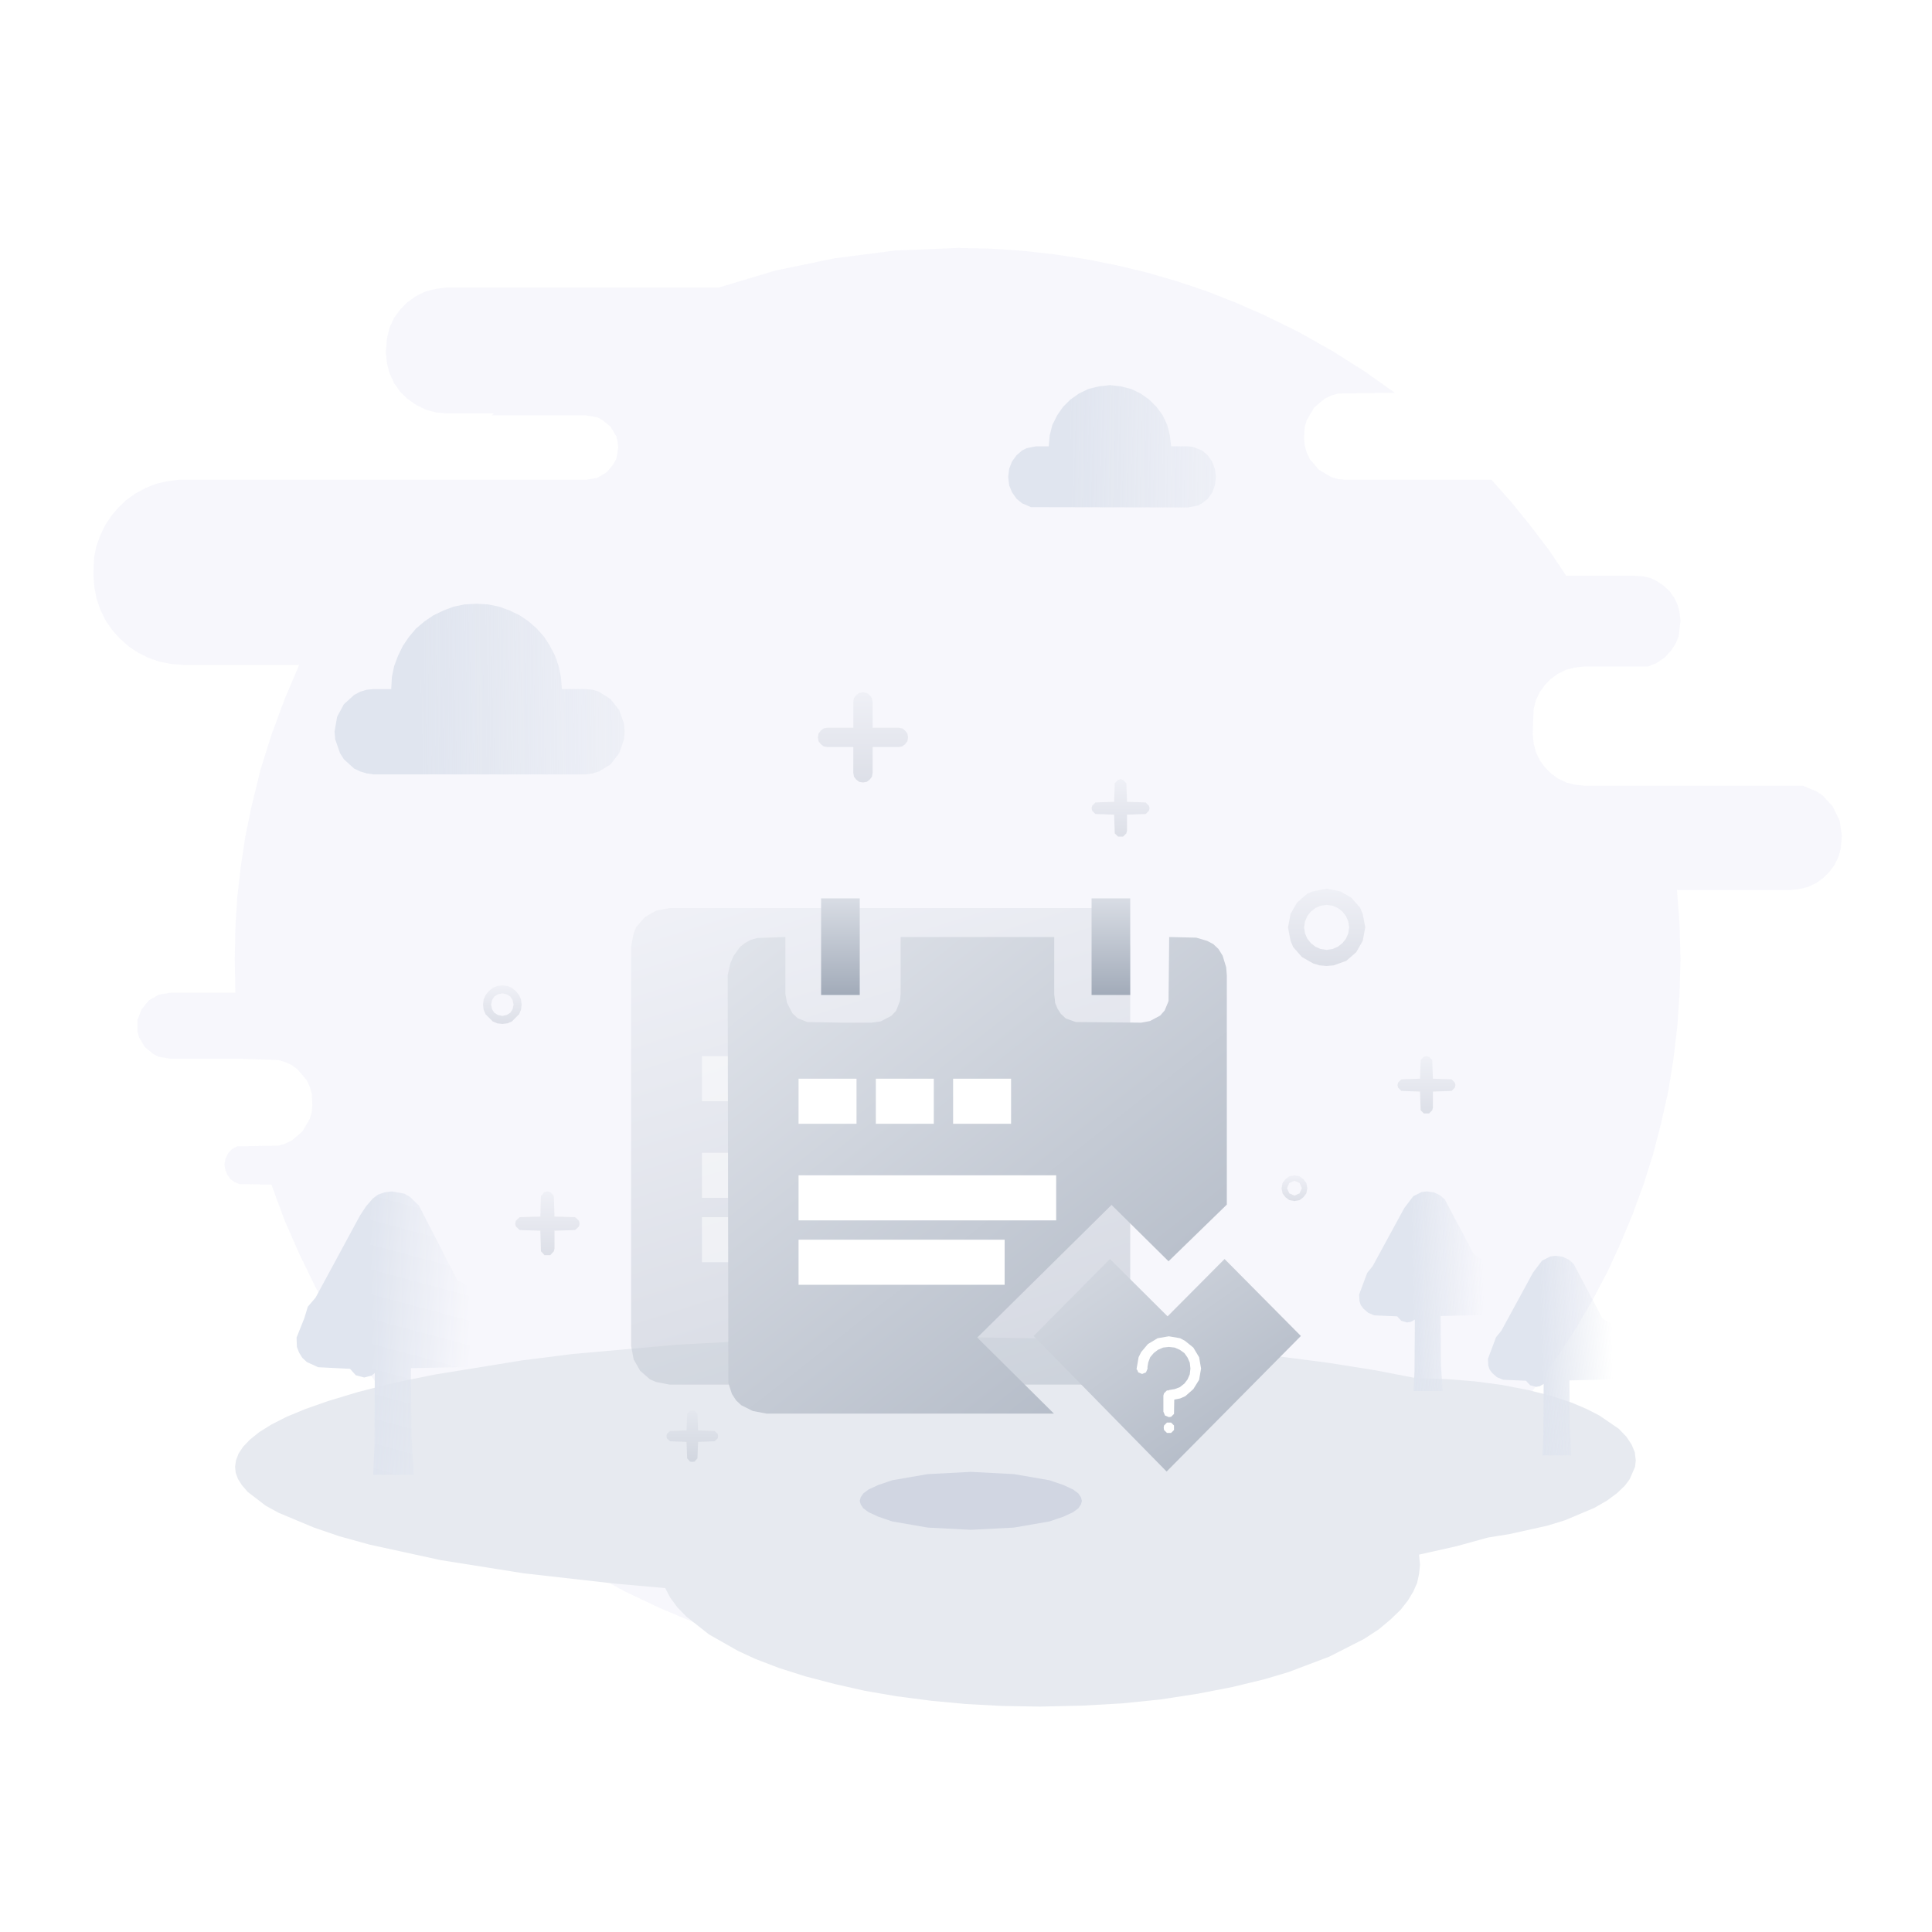 <?xml version="1.0" standalone="no"?><!DOCTYPE svg PUBLIC "-//W3C//DTD SVG 1.1//EN" "http://www.w3.org/Graphics/SVG/1.1/DTD/svg11.dtd"><svg height="600" node-id="1" sillyvg="true" template-height="600" template-width="600" version="1.1" viewBox="0 0 600 600" width="600" xmlns="http://www.w3.org/2000/svg" xmlns:xlink="http://www.w3.org/1999/xlink"><defs node-id="75"><linearGradient gradientUnits="objectBoundingBox" id="linearGradient-1" node-id="5" spreadMethod="pad" x1="1.446" x2="0.295" y1="0.669" y2="0.673"><stop offset="0" stop-color="#e0e5ef" stop-opacity="0"></stop><stop offset="1" stop-color="#e0e5ef"></stop></linearGradient><linearGradient gradientUnits="objectBoundingBox" id="linearGradient-2" node-id="8" spreadMethod="pad" x1="1.446" x2="0.295" y1="0.669" y2="0.673"><stop offset="0" stop-color="#e0e5ef" stop-opacity="0"></stop><stop offset="1" stop-color="#e0e5ef"></stop></linearGradient><linearGradient gradientUnits="objectBoundingBox" id="linearGradient1" node-id="89" spreadMethod="pad" x1="0.934" x2="0.406" y1="0.988" y2="1"><stop offset="0" stop-color="#e0e5ef" stop-opacity="0"></stop><stop offset="1" stop-color="#e0e5ef"></stop></linearGradient><linearGradient gradientUnits="objectBoundingBox" id="linearGradient-3" node-id="11" spreadMethod="pad" x1="0.934" x2="0.406" y1="0.988" y2="1"><stop offset="0" stop-color="#e0e5ef" stop-opacity="0"></stop><stop offset="1" stop-color="#e0e5ef"></stop></linearGradient><linearGradient gradientUnits="objectBoundingBox" id="linearGradient-4" node-id="14" spreadMethod="pad" x1="0.925" x2="0.408" y1="0.988" y2="1"><stop offset="0" stop-color="#e0e5ef" stop-opacity="0"></stop><stop offset="1" stop-color="#e0e5ef"></stop></linearGradient><linearGradient gradientUnits="objectBoundingBox" id="linearGradient2" node-id="108" spreadMethod="pad" x1="0.5" x2="0.5" y1="1" y2="-0.112"><stop offset="0" stop-color="#a2abb9"></stop><stop offset="1" stop-color="#e7eaf0"></stop></linearGradient><linearGradient gradientUnits="objectBoundingBox" id="linearGradient3" node-id="115" spreadMethod="pad" x1="0.5" x2="0.5" y1="1" y2="-0.112"><stop offset="0" stop-color="#a2abb9"></stop><stop offset="1" stop-color="#e7eaf0"></stop></linearGradient><linearGradient gradientUnits="objectBoundingBox" id="linearGradient4" node-id="122" spreadMethod="pad" x1="0.5" x2="0.5" y1="1" y2="-0.112"><stop offset="0" stop-color="#a2abb9"></stop><stop offset="1" stop-color="#e7eaf0"></stop></linearGradient><linearGradient gradientUnits="objectBoundingBox" id="linearGradient5" node-id="129" spreadMethod="pad" x1="0.5" x2="0.5" y1="1" y2="-0.112"><stop offset="0" stop-color="#a2abb9"></stop><stop offset="1" stop-color="#e7eaf0"></stop></linearGradient><linearGradient gradientUnits="objectBoundingBox" id="linearGradient6" node-id="136" spreadMethod="pad" x1="0.5" x2="0.5" y1="1" y2="-0.112"><stop offset="0" stop-color="#a2abb9"></stop><stop offset="1" stop-color="#e7eaf0"></stop></linearGradient><linearGradient gradientUnits="objectBoundingBox" id="linearGradient7" node-id="143" spreadMethod="pad" x1="0.5" x2="0.5" y1="1" y2="-0.112"><stop offset="0" stop-color="#a2abb9"></stop><stop offset="1" stop-color="#e7eaf0"></stop></linearGradient><linearGradient gradientUnits="objectBoundingBox" id="linearGradient8" node-id="150" spreadMethod="pad" x1="0.5" x2="0.5" y1="1" y2="-0.112"><stop offset="0" stop-color="#a2abb9"></stop><stop offset="1" stop-color="#e7eaf0"></stop></linearGradient><linearGradient gradientUnits="objectBoundingBox" id="linearGradient-5" node-id="17" spreadMethod="pad" x1="0.5" x2="0.5" y1="1" y2="-0.112"><stop offset="0" stop-color="#a2abb9"></stop><stop offset="1" stop-color="#e7eaf0"></stop></linearGradient><linearGradient gradientUnits="objectBoundingBox" id="linearGradient-6" node-id="20" spreadMethod="pad" x1="0.782" x2="0.284" y1="1.457" y2="-0.036"><stop offset="0" stop-color="#a2abb9"></stop><stop offset="1" stop-color="#e7eaf0"></stop></linearGradient><linearGradient gradientUnits="objectBoundingBox" id="linearGradient-7" node-id="23" spreadMethod="pad" x1="1.226" x2="0" y1="1.258" y2="-0.222"><stop offset="0" stop-color="#a2abb9"></stop><stop offset="1" stop-color="#e7eaf0"></stop></linearGradient><linearGradient gradientUnits="objectBoundingBox" id="linearGradient-8" node-id="26" spreadMethod="pad" x1="1.259" x2="-0.263" y1="1.239" y2="-0.507"><stop offset="0" stop-color="#a2abb9"></stop><stop offset="1" stop-color="#e7eaf0"></stop></linearGradient><linearGradient gradientUnits="objectBoundingBox" id="linearGradient9" node-id="181" spreadMethod="pad" x1="0.5" x2="0.5" y1="1" y2="-0.269"><stop offset="0" stop-color="#a2abb9"></stop><stop offset="1" stop-color="#e7eaf0"></stop></linearGradient><linearGradient gradientUnits="objectBoundingBox" id="linearGradient-9" node-id="29" spreadMethod="pad" x1="0.5" x2="0.5" y1="1" y2="-0.269"><stop offset="0" stop-color="#a2abb9"></stop><stop offset="1" stop-color="#e7eaf0"></stop></linearGradient></defs><path d="M 0.00 0.00 L 600.00 0.00 L 600.00 600.00 L 0.00 600.00 Z" fill="#ffffff" fill-rule="evenodd" node-id="196" stroke="none" target-height="600" target-width="600" target-x="0" target-y="0"></path><g node-id="198"><path d="M 297.40 77.00 L 307.60 77.20 L 317.70 77.90 L 327.60 79.00 L 337.30 80.50 L 346.90 82.40 L 356.40 84.70 L 365.70 87.40 L 374.90 90.50 L 383.80 94.00 L 392.50 97.80 L 403.30 103.10 L 413.60 108.90 L 423.60 115.20 L 433.20 122.00 L 415.60 122.20 L 413.50 122.80 L 411.40 123.80 L 408.10 126.60 L 405.80 130.50 L 405.20 132.60 L 405.00 136.00 L 405.20 138.40 L 405.80 140.50 L 406.80 142.60 L 409.60 145.90 L 413.50 148.20 L 415.60 148.80 L 418.00 149.00 L 463.20 149.00 L 469.50 156.10 L 475.40 163.40 L 481.10 170.90 L 486.40 178.80 L 507.90 178.80 L 510.40 179.00 L 512.80 179.60 L 514.90 180.70 L 516.90 182.10 L 518.60 183.70 L 520.00 185.70 L 521.00 187.90 L 521.60 190.20 L 521.90 192.80 L 521.30 197.60 L 520.60 199.50 L 519.00 202.00 L 517.00 204.20 L 514.50 205.90 L 511.80 207.00 L 492.00 207.00 L 489.10 207.30 L 486.40 208.00 L 483.90 209.20 L 481.70 210.80 L 479.80 212.70 L 478.20 214.90 L 477.00 217.40 L 476.30 220.10 L 476.00 228.00 L 476.30 230.90 L 477.00 233.60 L 478.20 236.10 L 479.80 238.30 L 481.70 240.20 L 483.90 241.80 L 486.40 243.00 L 489.10 243.70 L 492.00 244.00 L 559.90 244.00 L 564.20 245.80 L 566.10 247.10 L 569.20 250.50 L 571.30 254.70 L 572.00 259.50 L 571.70 263.30 L 571.00 266.00 L 569.80 268.50 L 568.20 270.70 L 566.30 272.60 L 564.10 274.20 L 561.60 275.40 L 558.90 276.10 L 556.00 276.40 L 520.80 276.40 L 521.60 287.10 L 521.90 298.00 L 521.60 308.50 L 520.90 318.80 L 519.70 328.90 L 518.10 338.90 L 515.90 348.70 L 513.40 358.40 L 510.40 367.90 L 507.00 377.20 L 503.20 386.30 L 499.10 395.20 L 494.50 403.90 L 489.50 412.40 L 484.20 420.60 L 478.60 428.50 L 472.60 436.20 L 466.20 443.70 L 459.60 450.80 L 452.60 457.60 L 445.40 464.20 L 437.80 470.40 L 430.00 476.40 L 421.90 481.90 L 413.60 487.10 L 405.00 492.00 L 396.10 496.50 L 387.10 500.70 L 377.80 504.40 L 368.40 507.70 L 358.70 510.60 L 348.80 513.20 L 338.90 515.20 L 328.80 516.90 L 318.50 518.00 L 308.00 518.70 L 297.40 519.00 L 287.40 518.80 L 277.60 518.20 L 268.00 517.10 L 258.50 515.70 L 249.20 513.90 L 237.60 511.10 L 226.30 507.70 L 215.40 503.80 L 204.70 499.30 L 194.20 494.30 L 184.00 488.80 L 174.30 482.80 L 164.80 476.40 L 155.70 469.40 L 147.00 462.10 L 138.60 454.30 L 130.70 446.10 L 123.20 437.50 L 116.20 428.60 L 109.60 419.30 L 103.50 409.60 L 97.90 399.60 L 92.90 389.30 L 88.30 378.80 L 84.30 367.90 L 74.20 367.70 L 72.80 367.10 L 71.50 366.10 L 70.60 364.80 L 70.00 363.40 L 69.70 361.70 L 70.00 359.90 L 70.80 358.20 L 72.00 356.90 L 73.60 356.00 L 86.40 355.80 L 88.50 355.20 L 90.60 354.20 L 93.90 351.40 L 96.20 347.50 L 96.80 345.40 L 97.00 343.00 L 96.80 339.60 L 96.20 337.50 L 95.20 335.40 L 92.40 332.10 L 90.60 330.80 L 88.50 329.80 L 86.40 329.20 L 75.00 328.80 L 52.90 328.80 L 49.30 328.20 L 47.70 327.40 L 45.00 325.20 L 43.20 322.20 L 42.70 320.40 L 42.70 316.70 L 44.00 313.40 L 46.20 310.70 L 49.30 308.90 L 52.90 308.30 L 73.10 308.30 L 72.90 298.00 L 73.10 288.20 L 73.70 278.50 L 74.80 269.00 L 76.20 259.70 L 78.10 250.50 L 80.90 239.00 L 84.40 227.90 L 88.40 217.10 L 92.90 206.50 L 57.00 206.50 L 53.20 206.20 L 49.50 205.50 L 46.10 204.30 L 42.90 202.70 L 39.90 200.70 L 37.20 198.30 L 34.80 195.60 L 32.80 192.70 L 31.20 189.40 L 30.00 186.00 L 29.30 182.40 L 29.00 178.50 L 29.20 173.20 L 29.90 169.70 L 31.10 166.40 L 32.60 163.20 L 34.50 160.30 L 36.70 157.70 L 39.20 155.30 L 42.00 153.30 L 45.10 151.60 L 48.30 150.30 L 51.70 149.50 L 55.40 149.00 L 182.00 149.00 L 185.50 148.40 L 188.50 146.60 L 190.60 144.00 L 191.40 142.50 L 192.00 139.00 L 191.80 137.20 L 191.40 135.50 L 189.60 132.50 L 187.00 130.40 L 185.50 129.60 L 182.00 129.00 L 152.70 129.00 L 153.40 128.40 L 138.80 128.40 L 135.40 128.10 L 132.20 127.20 L 129.30 125.80 L 126.60 123.90 L 124.30 121.70 L 122.40 119.00 L 121.00 116.00 L 120.20 112.90 L 119.80 109.40 L 120.20 104.90 L 121.00 101.70 L 122.40 98.70 L 124.30 96.10 L 126.60 93.80 L 129.30 91.90 L 132.20 90.50 L 135.40 89.70 L 138.80 89.30 L 223.20 89.30 L 240.90 84.00 L 259.30 80.20 L 278.00 77.80 L 297.40 77.00 Z" fill="#f3f3fa" fill-opacity="0.602" fill-rule="evenodd" group-id="1" id="背景" node-id="34" stroke="none" target-height="442" target-width="543" target-x="29" target-y="77"></path></g><path d="M 181.80 214.00 L 174.50 214.00 L 174.20 210.30 L 173.50 206.90 L 172.40 203.70 L 170.80 200.60 L 169.00 197.80 L 166.70 195.20 L 164.20 193.00 L 161.40 191.10 L 158.30 189.60 L 155.00 188.40 L 151.60 187.70 L 148.00 187.50 L 144.30 187.70 L 140.90 188.40 L 137.70 189.60 L 134.60 191.10 L 131.80 193.00 L 129.20 195.20 L 127.00 197.80 L 125.10 200.60 L 123.60 203.70 L 122.40 206.90 L 121.70 210.30 L 121.50 214.00 L 116.10 214.00 L 113.90 214.20 L 111.90 214.80 L 110.00 215.80 L 106.80 218.70 L 104.70 222.60 L 103.90 227.20 L 104.10 229.60 L 105.60 233.90 L 106.80 235.80 L 110.00 238.70 L 111.90 239.60 L 113.90 240.20 L 116.10 240.50 L 181.80 240.50 L 184.00 240.20 L 186.00 239.60 L 189.60 237.40 L 192.30 233.90 L 193.80 229.60 L 194.00 227.20 L 193.80 224.80 L 192.30 220.50 L 189.60 217.10 L 186.00 214.80 L 184.00 214.20 L 181.80 214.00 Z" fill="url(#linearGradient-1)" fill-rule="nonzero" id="路径" node-id="35" stroke="none" target-height="53" target-width="90.1" target-x="103.9" target-y="187.5"></path><path d="M 368.90 138.60 L 363.70 138.60 L 363.30 135.20 L 362.50 132.00 L 361.10 129.00 L 359.20 126.40 L 356.90 124.10 L 354.20 122.20 L 351.30 120.80 L 348.10 120.00 L 344.70 119.60 L 341.20 120.00 L 338.00 120.80 L 335.10 122.20 L 332.40 124.10 L 330.10 126.40 L 328.30 129.00 L 326.80 132.00 L 326.00 135.20 L 325.70 138.60 L 321.80 138.60 L 318.80 139.20 L 317.40 139.90 L 315.70 141.40 L 314.30 143.30 L 313.40 145.60 L 313.10 148.10 L 313.40 150.70 L 314.30 152.90 L 315.70 154.90 L 317.40 156.30 L 320.20 157.50 L 368.90 157.60 L 372.00 157.00 L 373.30 156.30 L 375.10 154.90 L 376.50 152.90 L 377.30 150.70 L 377.60 148.10 L 377.30 145.60 L 376.40 143.30 L 375.10 141.40 L 373.30 139.90 L 370.50 138.80 L 368.90 138.60 Z" fill="url(#linearGradient-2)" fill-rule="nonzero" id="路径" node-id="36" stroke="none" target-height="38" target-width="64.5" target-x="313.1" target-y="119.6"></path><path d="M 284.50 415.00 L 324.70 415.70 L 362.20 417.80 L 396.00 421.10 L 412.30 423.20 L 426.80 425.50 L 439.80 428.00 L 449.30 428.30 L 458.10 429.00 L 466.40 430.10 L 474.60 431.70 L 481.80 433.50 L 488.10 435.60 L 492.80 437.60 L 496.70 439.60 L 502.70 443.70 L 505.10 446.20 L 506.70 448.60 L 507.70 451.00 L 508.00 453.50 L 507.80 455.50 L 506.10 459.40 L 504.60 461.40 L 502.20 463.70 L 499.10 466.00 L 495.10 468.30 L 486.10 472.10 L 480.60 473.80 L 468.90 476.40 L 462.10 477.50 L 452.30 480.20 L 440.70 482.80 L 441.00 486.00 L 440.70 488.80 L 440.10 491.60 L 438.90 494.30 L 437.20 497.10 L 435.00 499.90 L 431.90 502.90 L 428.20 506.00 L 423.60 509.00 L 412.80 514.50 L 400.10 519.30 L 392.70 521.50 L 382.80 523.90 L 372.00 526.00 L 360.30 527.80 L 348.50 529.00 L 336.10 529.70 L 323.00 530.00 L 311.20 529.80 L 300.00 529.20 L 289.30 528.20 L 278.50 526.80 L 268.60 525.10 L 259.30 523.00 L 250.10 520.60 L 241.90 518.00 L 234.60 515.20 L 229.20 512.70 L 220.20 507.60 L 213.10 502.00 L 210.30 499.10 L 208.10 496.10 L 206.60 493.20 L 190.90 491.80 L 162.60 488.60 L 136.80 484.50 L 114.80 479.70 L 105.40 477.10 L 97.50 474.40 L 86.50 469.80 L 82.50 467.60 L 76.90 463.30 L 75.10 461.20 L 73.90 459.30 L 73.20 457.40 L 73.00 455.50 L 73.30 453.50 L 74.10 451.40 L 75.50 449.30 L 77.60 447.10 L 80.60 444.70 L 84.30 442.40 L 89.00 440.00 L 94.80 437.60 L 101.90 435.10 L 111.20 432.30 L 122.10 429.50 L 134.90 426.90 L 162.00 422.50 L 177.80 420.50 L 210.30 417.60 L 246.20 415.70 L 284.50 415.00 Z" fill="#e7eaf0" fill-rule="evenodd" id="形状结合" node-id="37" stroke="none" target-height="115" target-width="435" target-x="73" target-y="415"></path><g node-id="199"><path d="M 463.30 400.60 L 464.00 403.40 L 463.80 405.00 L 463.10 406.50 L 462.00 407.60 L 460.60 408.40 L 447.40 408.70 L 447.50 423.60 L 448.00 432.00 L 439.00 432.00 L 439.30 425.70 L 439.40 409.80 L 438.20 410.50 L 437.00 410.70 L 435.20 410.20 L 433.90 408.80 L 426.80 408.50 L 424.90 407.70 L 423.40 406.40 L 422.60 405.30 L 422.20 404.10 L 422.10 402.00 L 424.60 395.30 L 426.30 393.20 L 436.10 375.20 L 438.90 371.50 L 441.50 370.20 L 443.10 370.00 L 445.30 370.30 L 447.20 371.20 L 448.70 372.50 L 457.70 389.50 L 460.20 391.00 L 461.90 393.40 L 462.60 396.40 L 462.30 398.50 L 463.30 400.60 Z" fill="url(#linearGradient1)" fill-rule="nonzero" group-id="2" id="路径" node-id="39" stroke="none" target-height="62" target-width="41.9" target-x="422.1" target-y="370"></path><path d="M 503.30 420.60 L 504.00 423.40 L 503.80 425.00 L 503.10 426.50 L 502.00 427.60 L 500.60 428.40 L 487.40 428.70 L 487.50 443.60 L 488.00 452.00 L 479.00 452.00 L 479.30 445.70 L 479.40 429.80 L 478.20 430.50 L 477.00 430.70 L 475.20 430.20 L 473.90 428.80 L 466.80 428.50 L 464.90 427.70 L 463.40 426.40 L 462.60 425.30 L 462.20 424.10 L 462.10 422.00 L 464.60 415.30 L 466.30 413.20 L 476.10 395.20 L 478.90 391.50 L 481.50 390.20 L 483.10 390.00 L 485.30 390.30 L 487.20 391.20 L 488.70 392.50 L 497.70 409.50 L 500.20 411.00 L 501.90 413.40 L 502.60 416.40 L 502.30 418.50 L 503.30 420.60 Z" fill="url(#linearGradient-3)" fill-rule="nonzero" group-id="2" id="路径" node-id="40" stroke="none" target-height="62" target-width="41.9" target-x="462.1" target-y="390"></path><path d="M 150.00 413.40 L 151.00 417.40 L 150.40 420.40 L 149.70 421.80 L 148.20 423.40 L 146.30 424.50 L 127.60 424.90 L 127.80 446.00 L 128.50 458.00 L 115.90 458.00 L 116.30 449.10 L 116.40 426.40 L 115.40 427.20 L 113.10 427.80 L 110.50 427.10 L 108.70 425.10 L 98.80 424.60 L 95.30 423.00 L 93.90 421.70 L 92.90 420.10 L 92.20 418.30 L 92.10 415.40 L 94.50 409.40 L 95.60 405.80 L 98.00 403.00 L 111.80 377.50 L 113.70 374.60 L 115.80 372.20 L 117.40 371.00 L 119.40 370.30 L 121.70 370.00 L 125.60 370.70 L 127.30 371.70 L 130.10 374.40 L 142.10 397.70 L 144.00 398.60 L 145.60 399.80 L 147.00 401.40 L 148.10 403.20 L 148.80 405.20 L 149.00 407.40 L 148.50 410.40 L 150.00 413.40 Z" fill="url(#linearGradient-4)" fill-rule="nonzero" group-id="2" id="路径" node-id="41" stroke="none" target-height="88" target-width="58.9" target-x="92.1" target-y="370"></path></g><path d="M 336.00 466.10 L 335.70 467.20 L 334.90 468.40 L 333.30 469.60 L 330.30 471.00 L 325.90 472.50 L 314.90 474.40 L 301.50 475.10 L 288.10 474.40 L 277.10 472.50 L 272.70 471.00 L 269.70 469.60 L 268.10 468.40 L 267.30 467.20 L 267.00 466.10 L 267.30 465.00 L 268.10 463.80 L 269.70 462.60 L 272.70 461.20 L 277.10 459.70 L 288.10 457.80 L 301.50 457.10 L 314.90 457.80 L 325.90 459.70 L 330.30 461.20 L 333.30 462.60 L 334.90 463.80 L 335.70 465.00 L 336.00 466.10 Z" fill="#d1d6e2" fill-rule="nonzero" id="椭圆形" node-id="42" stroke="none" target-height="18" target-width="69" target-x="267" target-y="457.1"></path><g node-id="200"><path d="M 412.00 276.00 L 416.20 276.80 L 419.70 278.80 L 422.40 281.90 L 423.20 283.80 L 424.00 288.00 L 423.20 292.20 L 421.20 295.70 L 418.10 298.40 L 414.20 299.80 L 412.00 300.00 L 409.80 299.80 L 407.80 299.20 L 404.30 297.20 L 401.60 294.10 L 400.80 292.20 L 400.00 288.00 L 400.80 283.80 L 402.80 280.30 L 405.90 277.60 L 407.80 276.80 L 412.00 276.00 Z M 412.00 281.00 L 410.10 281.30 L 408.50 282.00 L 407.10 283.10 L 406.00 284.50 L 405.30 286.10 L 405.00 288.00 L 405.30 289.90 L 406.00 291.50 L 407.10 292.90 L 408.50 294.00 L 410.10 294.70 L 412.00 295.00 L 413.90 294.70 L 415.50 294.00 L 416.90 292.90 L 418.00 291.50 L 418.70 289.90 L 419.00 288.00 L 418.70 286.10 L 418.00 284.50 L 416.90 283.10 L 415.50 282.00 L 413.90 281.30 L 412.00 281.00 Z" fill="url(#linearGradient2)" fill-opacity="0.3" fill-rule="nonzero" group-id="3" id="形状结合" node-id="44" stroke="none" target-height="24" target-width="24" target-x="400" target-y="276"></path><path d="M 156.00 306.00 L 157.60 306.20 L 159.00 306.80 L 160.20 307.80 L 161.20 309.00 L 161.80 310.40 L 162.00 312.00 L 161.80 313.60 L 161.20 315.00 L 159.00 317.20 L 157.60 317.80 L 156.00 318.00 L 154.40 317.80 L 153.00 317.20 L 150.80 315.00 L 150.20 313.60 L 150.00 312.00 L 150.20 310.40 L 150.80 309.00 L 151.80 307.80 L 153.00 306.80 L 154.40 306.20 L 156.00 306.00 Z M 156.00 308.50 L 154.60 308.80 L 153.50 309.50 L 152.80 310.60 L 152.50 312.00 L 152.80 313.40 L 153.50 314.50 L 154.60 315.20 L 156.00 315.50 L 157.40 315.20 L 158.50 314.50 L 159.20 313.40 L 159.50 312.00 L 159.20 310.60 L 158.50 309.50 L 157.40 308.80 L 156.00 308.50 Z" fill="url(#linearGradient3)" fill-opacity="0.3" fill-rule="nonzero" group-id="3" id="形状结合备份-2" node-id="45" stroke="none" target-height="12" target-width="12" target-x="150" target-y="306"></path><path d="M 402.00 365.00 L 403.60 365.30 L 404.80 366.20 L 405.70 367.40 L 406.00 369.00 L 405.70 370.60 L 404.80 371.80 L 403.60 372.70 L 402.00 373.00 L 400.40 372.70 L 399.20 371.80 L 398.30 370.60 L 398.00 369.00 L 398.30 367.40 L 399.20 366.20 L 400.40 365.30 L 402.00 365.00 Z M 402.00 366.70 L 400.40 367.40 L 399.70 369.00 L 400.40 370.60 L 402.00 371.30 L 403.60 370.60 L 404.30 369.00 L 403.60 367.40 L 402.00 366.70 Z" fill="url(#linearGradient4)" fill-opacity="0.3" fill-rule="nonzero" group-id="3" id="形状结合备份-7" node-id="46" stroke="none" target-height="8" target-width="8" target-x="398" target-y="365"></path><path d="M 268.00 215.00 L 269.20 215.20 L 270.10 215.90 L 270.80 216.80 L 271.00 218.00 L 271.00 226.00 L 279.00 226.00 L 280.20 226.20 L 281.10 226.90 L 281.80 227.80 L 282.00 229.00 L 281.80 230.20 L 281.10 231.10 L 280.20 231.80 L 279.00 232.00 L 271.00 232.00 L 271.00 240.00 L 270.80 241.20 L 270.10 242.10 L 269.20 242.80 L 268.00 243.00 L 266.80 242.80 L 265.90 242.10 L 265.20 241.20 L 265.00 240.00 L 265.00 232.00 L 257.00 232.00 L 255.80 231.80 L 254.90 231.10 L 254.20 230.20 L 254.00 229.00 L 254.20 227.80 L 254.90 226.90 L 255.80 226.20 L 257.00 226.00 L 265.00 226.00 L 265.00 218.00 L 265.20 216.80 L 265.90 215.90 L 266.80 215.20 L 268.00 215.00 Z" fill="url(#linearGradient5)" fill-opacity="0.3" fill-rule="nonzero" group-id="3" id="形状结合" node-id="47" stroke="none" target-height="28" target-width="28" target-x="254" target-y="215"></path><path d="M 348.00 242.00 L 348.80 242.20 L 349.80 243.20 L 350.00 249.00 L 355.80 249.20 L 356.80 250.20 L 357.00 251.00 L 356.80 251.80 L 355.80 252.80 L 350.00 253.00 L 350.00 258.00 L 349.80 258.80 L 348.80 259.80 L 347.20 259.80 L 346.20 258.80 L 346.00 253.00 L 340.20 252.80 L 339.20 251.80 L 339.00 251.00 L 339.20 250.20 L 340.20 249.20 L 346.00 249.00 L 346.20 243.20 L 347.20 242.20 L 348.00 242.00 Z" fill="url(#linearGradient6)" fill-opacity="0.3" fill-rule="nonzero" group-id="3" id="形状结合备份-3" node-id="48" stroke="none" target-height="17.8" target-width="18" target-x="339" target-y="242"></path><path d="M 443.00 328.00 L 443.80 328.20 L 444.80 329.20 L 445.00 335.00 L 450.80 335.20 L 451.80 336.20 L 452.00 337.00 L 451.80 337.80 L 450.80 338.80 L 445.00 339.00 L 445.00 344.00 L 444.80 344.80 L 443.80 345.80 L 442.20 345.80 L 441.20 344.80 L 441.00 339.00 L 435.20 338.80 L 434.20 337.80 L 434.00 337.00 L 434.20 336.20 L 435.20 335.20 L 441.00 335.00 L 441.20 329.20 L 442.20 328.20 L 443.00 328.00 Z" fill="url(#linearGradient7)" fill-opacity="0.3" fill-rule="nonzero" group-id="3" id="形状结合备份-4" node-id="49" stroke="none" target-height="17.8" target-width="18" target-x="434" target-y="328"></path><path d="M 170.00 370.00 L 170.90 370.20 L 172.00 371.40 L 172.20 377.80 L 178.60 378.00 L 179.80 379.10 L 180.00 380.00 L 179.80 380.90 L 178.60 382.00 L 172.20 382.20 L 172.20 387.80 L 172.00 388.60 L 170.90 389.80 L 169.10 389.80 L 168.00 388.60 L 167.80 382.20 L 161.40 382.00 L 160.20 380.90 L 160.00 380.00 L 160.20 379.10 L 161.40 378.00 L 167.80 377.80 L 168.00 371.40 L 169.10 370.20 L 170.00 370.00 Z" fill="url(#linearGradient8)" fill-opacity="0.3" fill-rule="nonzero" group-id="3" id="形状结合备份-5" node-id="50" stroke="none" target-height="19.8" target-width="20" target-x="160" target-y="370"></path><path d="M 215.00 438.00 L 215.70 438.10 L 216.60 439.10 L 216.80 444.20 L 221.90 444.40 L 222.90 445.30 L 223.00 446.00 L 222.90 446.70 L 221.90 447.60 L 216.80 447.80 L 216.60 452.90 L 215.70 453.90 L 215.00 454.00 L 214.30 453.90 L 213.40 452.90 L 213.20 447.80 L 208.10 447.60 L 207.10 446.70 L 207.00 446.00 L 207.10 445.30 L 208.10 444.40 L 213.20 444.20 L 213.40 439.10 L 214.30 438.10 L 215.00 438.00 Z" fill="url(#linearGradient-5)" fill-opacity="0.3" fill-rule="nonzero" group-id="3" id="形状结合备份-6" node-id="51" stroke="none" target-height="16" target-width="16" target-x="207" target-y="438"></path></g><g node-id="201"><path d="M 208.00 282.00 L 339.00 282.00 L 343.20 282.80 L 345.10 283.60 L 348.20 286.30 L 350.20 289.80 L 351.00 294.00 L 351.00 418.00 L 350.20 422.20 L 348.20 425.70 L 345.10 428.40 L 341.20 429.80 L 339.00 430.00 L 208.00 430.00 L 203.80 429.20 L 201.90 428.40 L 198.80 425.70 L 196.80 422.20 L 196.00 418.00 L 196.00 294.00 L 196.80 289.80 L 197.60 287.90 L 200.30 284.80 L 203.80 282.80 L 208.00 282.00 Z" fill="url(#linearGradient-6)" fill-opacity="0.5" fill-rule="nonzero" group-id="4" id="矩形" node-id="53" stroke="none" target-height="148" target-width="155" target-x="196" target-y="282"></path><path d="M 218.00 328.00 L 236.00 328.00 L 236.00 342.00 L 218.00 342.00 Z" fill="#ffffff" fill-opacity="0.5" fill-rule="evenodd" group-id="4" id="矩形" node-id="54" stroke="none" target-height="14" target-width="18" target-x="218" target-y="328"></path><path d="M 242.00 328.00 L 260.00 328.00 L 260.00 342.00 L 242.00 342.00 Z" fill="#ffffff" fill-opacity="0.5" fill-rule="evenodd" group-id="4" id="矩形备份" node-id="55" stroke="none" target-height="14" target-width="18" target-x="242" target-y="328"></path><path d="M 266.00 328.00 L 284.00 328.00 L 284.00 342.00 L 266.00 342.00 Z" fill="#ffffff" fill-opacity="0.5" fill-rule="evenodd" group-id="4" id="矩形备份-2" node-id="56" stroke="none" target-height="14" target-width="18" target-x="266" target-y="328"></path><path d="M 218.00 358.00 L 298.00 358.00 L 298.00 372.00 L 218.00 372.00 Z" fill="#ffffff" fill-opacity="0.5" fill-rule="evenodd" group-id="4" id="矩形备份-3" node-id="57" stroke="none" target-height="14" target-width="80" target-x="218" target-y="358"></path><path d="M 218.00 378.00 L 282.00 378.00 L 282.00 392.00 L 218.00 392.00 Z" fill="#ffffff" fill-opacity="0.5" fill-rule="evenodd" group-id="4" id="矩形备份-4" node-id="58" stroke="none" target-height="14" target-width="64" target-x="218" target-y="378"></path></g><g node-id="202"><path d="M 226.00 302.80 L 226.80 299.20 L 227.80 296.90 L 229.80 294.10 L 231.30 292.90 L 233.10 291.90 L 235.20 291.30 L 243.90 291.00 L 243.90 308.60 L 244.40 311.40 L 246.10 314.70 L 247.70 316.20 L 250.70 317.40 L 261.40 317.60 L 270.70 317.60 L 273.50 317.20 L 276.80 315.50 L 278.30 313.90 L 279.50 310.80 L 279.70 308.60 L 279.70 291.00 L 327.40 291.00 L 327.40 308.80 L 327.70 311.50 L 328.40 313.20 L 329.40 314.80 L 331.00 316.30 L 334.10 317.40 L 354.40 317.60 L 357.10 317.10 L 360.30 315.40 L 361.70 313.80 L 362.90 310.90 L 363.10 291.00 L 371.50 291.20 L 374.90 292.20 L 376.80 293.20 L 378.40 294.70 L 379.70 296.80 L 380.80 300.40 L 381.00 302.90 L 381.00 374.10 L 362.90 391.70 L 345.20 374.20 L 303.50 415.40 L 327.30 439.00 L 238.00 439.00 L 233.80 438.20 L 230.20 436.40 L 228.60 434.90 L 227.30 432.90 L 226.20 429.50 L 226.00 302.80 Z" fill="url(#linearGradient-7)" fill-rule="nonzero" group-id="5" id="路径" node-id="60" stroke="none" target-height="148" target-width="155" target-x="226" target-y="291"></path><path d="M 362.30 457.00 L 321.00 414.90 L 344.70 391.00 L 362.60 408.80 L 380.30 391.00 L 404.00 414.90 Z" fill="url(#linearGradient-8)" fill-rule="nonzero" group-id="5" id="路径" node-id="61" stroke="none" target-height="66" target-width="83" target-x="321" target-y="391"></path><g node-id="203"><path d="M 363.00 415.00 L 359.50 415.60 L 356.50 417.40 L 354.40 419.90 L 353.60 421.50 L 353.00 425.00 L 353.00 425.40 L 356.30 424.90 L 356.60 423.10 L 357.20 421.50 L 358.30 420.20 L 359.60 419.20 L 361.20 418.50 L 363.00 418.30 L 364.80 418.50 L 366.40 419.20 L 367.80 420.20 L 368.80 421.60 L 369.50 423.20 L 369.70 425.00 L 369.50 426.80 L 368.80 428.40 L 367.80 429.70 L 366.40 430.80 L 364.80 431.40 L 363.00 431.70 L 363.00 435.00 L 366.50 434.30 L 368.10 433.60 L 370.60 431.40 L 372.40 428.50 L 373.00 425.00 L 372.40 421.50 L 370.60 418.50 L 368.00 416.40 L 366.50 415.60 L 363.00 415.00 Z" fill="#ffffff" fill-rule="nonzero" group-id="5,6" id="路径" node-id="63" stroke="none" target-height="20" target-width="20" target-x="353" target-y="415"></path><path d="M 353.00 425.00 L 353.50 426.20 L 354.70 426.70 L 355.90 426.20 L 356.40 425.00 L 355.90 423.80 L 354.70 423.30 L 353.50 423.80 L 353.00 425.00 Z" fill="#ffffff" fill-rule="nonzero" group-id="5,6" id="路径" node-id="64" stroke="none" target-height="3.4" target-width="3.4" target-x="353" target-y="423.3"></path><path d="M 363.00 440.10 L 361.80 439.60 L 361.30 438.40 L 361.30 433.40 L 361.50 432.70 L 362.40 431.80 L 363.70 431.80 L 364.60 432.70 L 364.70 433.40 L 364.60 439.10 L 363.70 440.00 L 363.00 440.10 Z" fill="#ffffff" fill-rule="nonzero" group-id="5,6" id="路径" node-id="65" stroke="none" target-height="8.3" target-width="3.4" target-x="361.3" target-y="431.8"></path><path d="M 361.40 443.40 L 361.50 444.10 L 362.40 445.00 L 363.70 445.00 L 364.60 444.10 L 364.60 442.70 L 363.70 441.80 L 362.40 441.80 L 361.50 442.70 L 361.40 443.40 Z" fill="#ffffff" fill-rule="nonzero" group-id="5,6" id="路径" node-id="66" stroke="none" target-height="3.2" target-width="3.2" target-x="361.4" target-y="441.8"></path></g><path d="M 248.00 335.00 L 266.00 335.00 L 266.00 349.00 L 248.00 349.00 Z" fill="#ffffff" fill-rule="evenodd" group-id="5" id="矩形" node-id="67" stroke="none" target-height="14" target-width="18" target-x="248" target-y="335"></path><path d="M 272.00 335.00 L 290.00 335.00 L 290.00 349.00 L 272.00 349.00 Z" fill="#ffffff" fill-rule="evenodd" group-id="5" id="矩形备份" node-id="68" stroke="none" target-height="14" target-width="18" target-x="272" target-y="335"></path><path d="M 296.00 335.00 L 314.00 335.00 L 314.00 349.00 L 296.00 349.00 Z" fill="#ffffff" fill-rule="evenodd" group-id="5" id="矩形备份-2" node-id="69" stroke="none" target-height="14" target-width="18" target-x="296" target-y="335"></path><path d="M 248.00 365.00 L 328.00 365.00 L 328.00 379.00 L 248.00 379.00 Z" fill="#ffffff" fill-rule="evenodd" group-id="5" id="矩形备份-3" node-id="70" stroke="none" target-height="14" target-width="80" target-x="248" target-y="365"></path><path d="M 248.00 385.00 L 312.00 385.00 L 312.00 399.00 L 248.00 399.00 Z" fill="#ffffff" fill-rule="evenodd" group-id="5" id="矩形备份-4" node-id="71" stroke="none" target-height="14" target-width="64" target-x="248" target-y="385"></path><path d="M 255.00 279.00 L 267.00 279.00 L 267.00 309.00 L 255.00 309.00 Z" fill="url(#linearGradient9)" fill-rule="nonzero" group-id="5" id="路径" node-id="72" stroke="none" target-height="30" target-width="12" target-x="255" target-y="279"></path><path d="M 339.00 279.00 L 351.00 279.00 L 351.00 309.00 L 339.00 309.00 Z" fill="url(#linearGradient-9)" fill-rule="nonzero" group-id="5" id="路径" node-id="73" stroke="none" target-height="30" target-width="12" target-x="339" target-y="279"></path></g></svg>